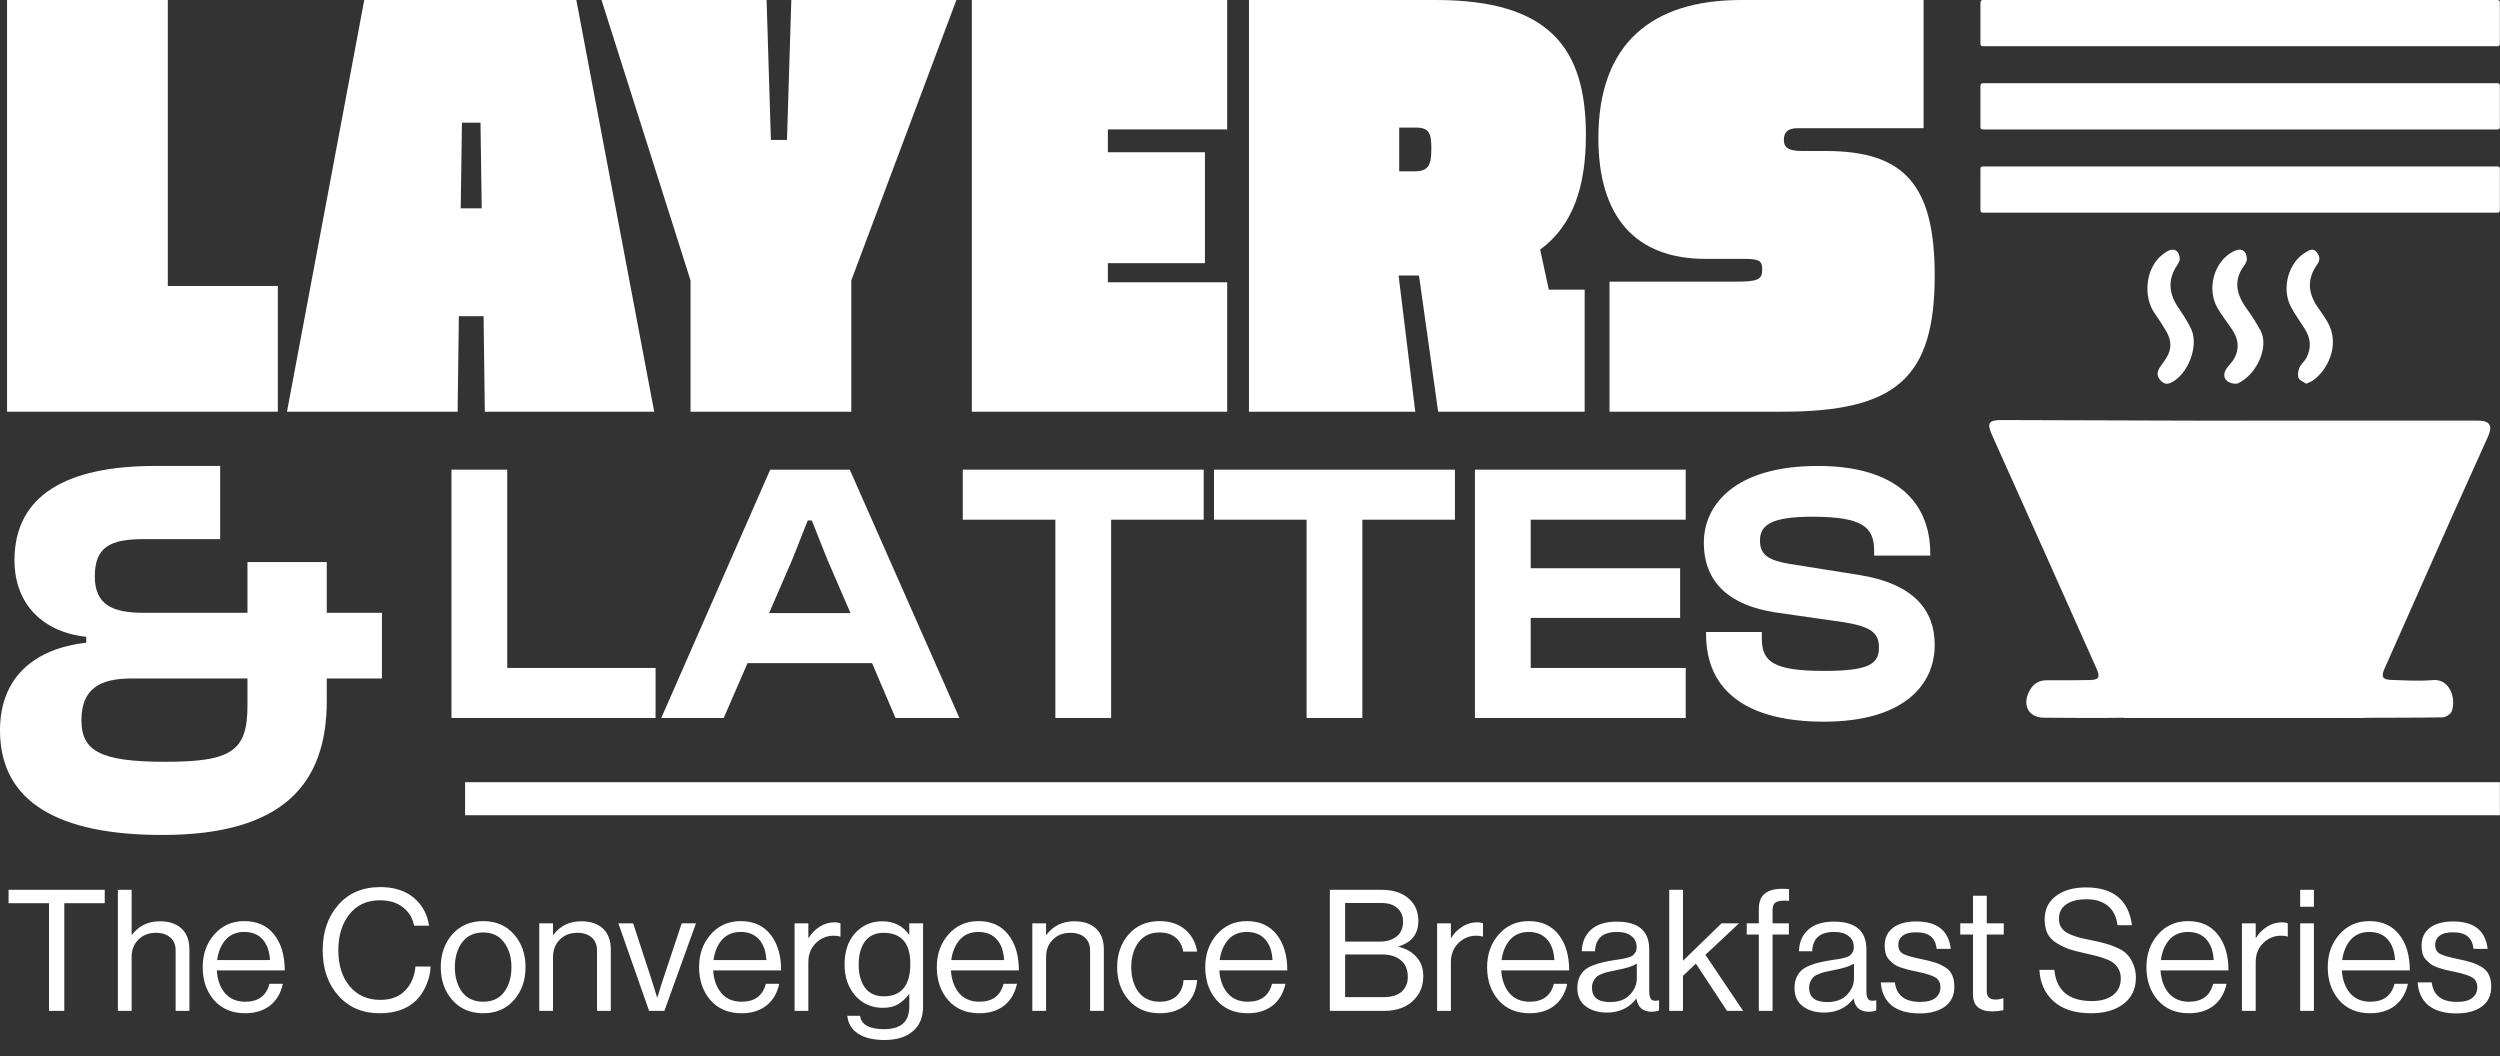 <svg width="284" height="120" viewBox="0 0 284 120" fill="none" xmlns="http://www.w3.org/2000/svg">
<rect x="0" y="0" width="284" height="120" fill="#333333" stroke="none"/>
<path d="M0.974 102.6V101.08H11.897V102.6H7.304V114.836H5.567V102.6H0.974ZM14.953 101.08V106.198H14.991C15.763 105.172 16.818 104.658 18.157 104.658C19.212 104.658 20.035 104.934 20.627 105.486C21.219 106.037 21.515 106.826 21.515 107.852V114.836H19.951V107.987C19.951 107.346 19.752 106.852 19.353 106.505C18.954 106.146 18.401 105.967 17.693 105.967C16.896 105.967 16.239 106.223 15.725 106.736C15.21 107.249 14.953 107.91 14.953 108.718V114.836H13.39V101.08H14.953ZM27.851 115.105C26.371 115.105 25.194 114.612 24.319 113.624C23.457 112.623 23.026 111.373 23.026 109.872C23.026 108.397 23.463 107.16 24.338 106.159C25.226 105.146 26.365 104.639 27.754 104.639C29.221 104.639 30.353 105.152 31.151 106.178C31.948 107.191 32.347 108.545 32.347 110.238H24.628C24.692 111.29 25.001 112.149 25.554 112.816C26.12 113.47 26.886 113.797 27.851 113.797C29.343 113.797 30.263 113.117 30.61 111.757H32.135C31.904 112.822 31.415 113.649 30.668 114.24C29.922 114.817 28.983 115.105 27.851 115.105ZM29.838 106.717C29.337 106.153 28.642 105.87 27.754 105.87C26.866 105.87 26.159 106.165 25.631 106.755C25.117 107.346 24.795 108.115 24.666 109.064H30.668C30.617 108.064 30.34 107.281 29.838 106.717ZM43.124 115.105C41.181 115.105 39.618 114.438 38.434 113.104C37.25 111.771 36.658 110.052 36.658 107.948C36.658 105.87 37.244 104.158 38.415 102.811C39.598 101.452 41.194 100.772 43.201 100.772C44.77 100.772 46.038 101.176 47.003 101.984C47.967 102.792 48.547 103.85 48.739 105.158H47.041C46.874 104.286 46.449 103.587 45.767 103.061C45.098 102.535 44.23 102.273 43.162 102.273C41.682 102.273 40.525 102.805 39.688 103.869C38.852 104.921 38.434 106.281 38.434 107.948C38.434 109.641 38.865 111.007 39.727 112.046C40.602 113.072 41.753 113.586 43.181 113.586C44.417 113.586 45.369 113.226 46.038 112.508C46.72 111.79 47.105 110.886 47.196 109.795H48.913C48.9 110.475 48.739 111.174 48.431 111.892C48.135 112.598 47.742 113.188 47.254 113.662C46.263 114.624 44.886 115.105 43.124 115.105ZM58.389 113.605C57.514 114.605 56.35 115.105 54.896 115.105C53.442 115.105 52.271 114.605 51.383 113.605C50.508 112.604 50.071 111.36 50.071 109.872C50.071 108.384 50.508 107.14 51.383 106.14C52.271 105.139 53.442 104.639 54.896 104.639C56.35 104.639 57.514 105.139 58.389 106.14C59.264 107.14 59.701 108.384 59.701 109.872C59.701 111.36 59.264 112.604 58.389 113.605ZM52.502 112.7C53.069 113.431 53.867 113.797 54.896 113.797C55.925 113.797 56.716 113.431 57.269 112.7C57.823 111.956 58.099 111.014 58.099 109.872C58.099 108.718 57.816 107.775 57.25 107.044C56.697 106.3 55.912 105.928 54.896 105.928C53.867 105.928 53.069 106.3 52.502 107.044C51.949 107.788 51.673 108.731 51.673 109.872C51.673 111.014 51.949 111.956 52.502 112.7ZM62.823 104.889V106.198H62.862C63.634 105.172 64.689 104.658 66.027 104.658C67.082 104.658 67.905 104.934 68.497 105.486C69.089 106.037 69.385 106.826 69.385 107.852V114.836H67.822V107.987C67.822 107.346 67.622 106.852 67.223 106.505C66.825 106.146 66.271 105.967 65.564 105.967C64.766 105.967 64.11 106.223 63.595 106.736C63.081 107.249 62.823 107.91 62.823 108.718V114.836H61.26V104.889H62.823ZM73.738 114.836L70.245 104.889H71.924L73.989 111.2L74.645 113.297H74.684C74.928 112.476 75.147 111.777 75.34 111.2L77.443 104.889H79.064L75.475 114.836H73.738ZM84.24 115.105C82.76 115.105 81.583 114.612 80.708 113.624C79.846 112.623 79.415 111.373 79.415 109.872C79.415 108.397 79.853 107.16 80.728 106.159C81.615 105.146 82.754 104.639 84.143 104.639C85.61 104.639 86.742 105.152 87.54 106.178C88.338 107.191 88.737 108.545 88.737 110.238H81.017C81.081 111.29 81.39 112.149 81.943 112.816C82.509 113.47 83.275 113.797 84.24 113.797C85.732 113.797 86.652 113.117 86.999 111.757H88.524C88.293 112.822 87.804 113.649 87.057 114.24C86.311 114.817 85.372 115.105 84.24 115.105ZM86.228 106.717C85.726 106.153 85.031 105.87 84.143 105.87C83.255 105.87 82.548 106.165 82.02 106.755C81.506 107.346 81.184 108.115 81.055 109.064H87.057C87.006 108.064 86.729 107.281 86.228 106.717ZM91.828 104.889V106.544H91.867C92.188 106.018 92.607 105.595 93.121 105.274C93.636 104.94 94.208 104.774 94.839 104.774C95.07 104.774 95.283 104.812 95.476 104.889V106.39H95.418C95.225 106.326 94.993 106.294 94.723 106.294C93.925 106.294 93.243 106.576 92.677 107.14C92.111 107.692 91.828 108.416 91.828 109.314V114.836H90.265V104.889H91.828ZM100.479 118.145C99.205 118.145 98.202 117.901 97.468 117.414C96.748 116.94 96.342 116.266 96.252 115.394H97.7C97.841 116.407 98.754 116.914 100.44 116.914C102.344 116.914 103.296 116.061 103.296 114.355V112.95H103.258C102.859 113.464 102.434 113.848 101.984 114.105C101.534 114.361 100.974 114.49 100.305 114.49C99.018 114.49 97.97 114.028 97.159 113.104C96.349 112.181 95.944 111.001 95.944 109.564C95.944 108.064 96.349 106.871 97.159 105.986C97.983 105.101 98.999 104.658 100.208 104.658C101.521 104.658 102.537 105.158 103.258 106.159H103.296V104.889H104.86V114.297C104.86 115.567 104.467 116.523 103.682 117.164C102.911 117.818 101.842 118.145 100.479 118.145ZM100.382 113.182C102.402 113.182 103.412 111.95 103.412 109.487C103.412 107.14 102.396 105.967 100.363 105.967C99.45 105.967 98.748 106.294 98.259 106.948C97.784 107.602 97.545 108.48 97.545 109.583C97.545 110.687 97.79 111.565 98.279 112.219C98.768 112.861 99.469 113.182 100.382 113.182ZM111.247 115.105C109.767 115.105 108.59 114.612 107.715 113.624C106.853 112.623 106.422 111.373 106.422 109.872C106.422 108.397 106.86 107.16 107.734 106.159C108.622 105.146 109.761 104.639 111.15 104.639C112.617 104.639 113.749 105.152 114.547 106.178C115.345 107.191 115.744 108.545 115.744 110.238H108.024C108.088 111.29 108.397 112.149 108.95 112.816C109.516 113.47 110.282 113.797 111.247 113.797C112.739 113.797 113.659 113.117 114.007 111.757H115.531C115.3 112.822 114.811 113.649 114.065 114.24C113.318 114.817 112.379 115.105 111.247 115.105ZM113.235 106.717C112.733 106.153 112.038 105.87 111.15 105.87C110.263 105.87 109.555 106.165 109.027 106.755C108.513 107.346 108.191 108.115 108.063 109.064H114.065C114.013 108.064 113.736 107.281 113.235 106.717ZM118.835 104.889V106.198H118.874C119.646 105.172 120.701 104.658 122.039 104.658C123.094 104.658 123.917 104.934 124.509 105.486C125.101 106.037 125.397 106.826 125.397 107.852V114.836H123.834V107.987C123.834 107.346 123.634 106.852 123.235 106.505C122.837 106.146 122.283 105.967 121.576 105.967C120.778 105.967 120.122 106.223 119.607 106.736C119.092 107.249 118.835 107.91 118.835 108.718V114.836H117.272V104.889H118.835ZM131.733 115.105C130.279 115.105 129.109 114.605 128.221 113.605C127.346 112.604 126.909 111.36 126.909 109.872C126.909 108.384 127.346 107.14 128.221 106.14C129.109 105.139 130.279 104.639 131.733 104.639C132.904 104.639 133.862 104.953 134.609 105.582C135.355 106.198 135.818 107.038 135.998 108.102H134.416C134.3 107.422 134.01 106.89 133.547 106.505C133.084 106.12 132.479 105.928 131.733 105.928C130.704 105.928 129.906 106.3 129.34 107.044C128.787 107.788 128.51 108.731 128.51 109.872C128.51 111.014 128.787 111.956 129.34 112.7C129.906 113.431 130.704 113.797 131.733 113.797C132.531 113.797 133.168 113.586 133.644 113.162C134.12 112.726 134.39 112.117 134.454 111.334H135.998C135.895 112.527 135.471 113.457 134.725 114.124C133.979 114.778 132.981 115.105 131.733 115.105ZM141.741 115.105C140.261 115.105 139.084 114.612 138.209 113.624C137.347 112.623 136.916 111.373 136.916 109.872C136.916 108.397 137.354 107.16 138.228 106.159C139.116 105.146 140.255 104.639 141.644 104.639C143.111 104.639 144.243 105.152 145.041 106.178C145.838 107.191 146.238 108.545 146.238 110.238H138.518C138.582 111.29 138.891 112.149 139.444 112.816C140.01 113.47 140.776 113.797 141.741 113.797C143.233 113.797 144.153 113.117 144.501 111.757H146.025C145.794 112.822 145.305 113.649 144.558 114.24C143.812 114.817 142.873 115.105 141.741 115.105ZM143.729 106.717C143.227 106.153 142.532 105.87 141.644 105.87C140.756 105.87 140.049 106.165 139.521 106.755C139.007 107.346 138.685 108.115 138.556 109.064H144.558C144.507 108.064 144.23 107.281 143.729 106.717ZM151.07 114.836V101.08H156.917C158.371 101.08 159.477 101.477 160.237 102.273C160.828 102.888 161.124 103.671 161.124 104.62C161.124 106.082 160.384 107.044 158.905 107.506V107.564C159.728 107.756 160.398 108.141 160.912 108.718C161.427 109.282 161.684 110.007 161.684 110.892C161.684 111.944 161.349 112.822 160.681 113.527C159.87 114.4 158.718 114.836 157.226 114.836H151.07ZM152.806 113.278H157.148C158.101 113.278 158.821 113.047 159.31 112.585C159.722 112.149 159.928 111.616 159.928 110.988C159.928 110.154 159.664 109.52 159.136 109.083C158.609 108.647 157.908 108.429 157.033 108.429H152.806V113.278ZM152.806 106.967H156.705C157.541 106.967 158.197 106.768 158.673 106.371C159.149 105.973 159.388 105.421 159.388 104.716C159.388 104.049 159.168 103.53 158.731 103.158C158.307 102.773 157.708 102.58 156.936 102.58H152.806V106.967ZM164.821 104.889V106.544H164.86C165.181 106.018 165.599 105.595 166.114 105.274C166.629 104.94 167.201 104.774 167.832 104.774C168.063 104.774 168.276 104.812 168.469 104.889V106.39H168.411C168.217 106.326 167.986 106.294 167.716 106.294C166.918 106.294 166.236 106.576 165.67 107.14C165.104 107.692 164.821 108.416 164.821 109.314V114.836H163.258V104.889H164.821ZM173.761 115.105C172.281 115.105 171.104 114.612 170.229 113.624C169.368 112.623 168.936 111.373 168.936 109.872C168.936 108.397 169.374 107.16 170.249 106.159C171.136 105.146 172.275 104.639 173.665 104.639C175.131 104.639 176.263 105.152 177.061 106.178C177.859 107.191 178.258 108.545 178.258 110.238H170.538C170.603 111.29 170.911 112.149 171.465 112.816C172.031 113.47 172.796 113.797 173.761 113.797C175.253 113.797 176.174 113.117 176.521 111.757H178.046C177.814 112.822 177.325 113.649 176.579 114.24C175.833 114.817 174.893 115.105 173.761 115.105ZM175.749 106.717C175.247 106.153 174.552 105.87 173.665 105.87C172.777 105.87 172.069 106.165 171.542 106.755C171.027 107.346 170.705 108.115 170.577 109.064H176.579C176.527 108.064 176.251 107.281 175.749 106.717ZM187.622 114.932C186.631 114.932 186.059 114.438 185.904 113.451H185.885C185.061 114.502 183.955 115.028 182.566 115.028C181.575 115.028 180.764 114.791 180.134 114.316C179.503 113.842 179.188 113.156 179.188 112.258C179.188 111.796 179.259 111.398 179.4 111.065C179.555 110.719 179.748 110.443 179.979 110.238C180.211 110.02 180.526 109.834 180.925 109.68C181.336 109.513 181.729 109.391 182.102 109.314C182.475 109.224 182.952 109.135 183.53 109.045C183.903 108.994 184.167 108.955 184.322 108.93C184.489 108.891 184.701 108.84 184.958 108.775C185.216 108.698 185.396 108.615 185.499 108.525C185.602 108.435 185.698 108.314 185.788 108.16C185.879 108.006 185.923 107.827 185.923 107.621C185.923 107.057 185.724 106.627 185.325 106.332C184.939 106.024 184.392 105.87 183.685 105.87C182.077 105.87 181.247 106.601 181.195 108.064H179.69C179.716 107.05 180.063 106.236 180.732 105.62C181.414 105.005 182.392 104.697 183.665 104.697C186.123 104.697 187.352 105.749 187.352 107.852V112.585C187.352 113.021 187.422 113.329 187.564 113.508C187.718 113.688 188.001 113.733 188.413 113.643H188.471V114.778C188.214 114.881 187.93 114.932 187.622 114.932ZM182.913 113.835C183.878 113.835 184.624 113.56 185.152 113.008C185.679 112.444 185.942 111.828 185.942 111.161V109.468C185.467 109.763 184.708 110.007 183.665 110.199C183.279 110.276 182.977 110.34 182.758 110.392C182.54 110.43 182.289 110.507 182.006 110.623C181.722 110.725 181.51 110.841 181.369 110.969C181.227 111.097 181.105 111.27 181.002 111.488C180.899 111.694 180.848 111.937 180.848 112.219C180.848 113.297 181.536 113.835 182.913 113.835ZM196.186 114.836L192.654 109.468L191.188 110.853V114.836H189.624V101.08H191.188V109.141L195.568 104.889H197.556L193.735 108.468L198.019 114.836H196.186ZM198.43 106.159V104.889H199.8V103.292C199.8 102.472 200.025 101.881 200.475 101.522C200.925 101.15 201.582 100.965 202.444 100.965C202.688 100.965 202.952 100.977 203.235 101.003V102.33C203.055 102.317 202.887 102.311 202.733 102.311C202.232 102.311 201.878 102.388 201.672 102.542C201.466 102.696 201.363 102.972 201.363 103.369V104.889H203.216V106.159H201.363V114.836H199.8V106.159H198.43ZM212.292 114.932C211.301 114.932 210.729 114.438 210.574 113.451H210.555C209.732 114.502 208.625 115.028 207.235 115.028C206.245 115.028 205.434 114.791 204.804 114.316C204.174 113.842 203.858 113.156 203.858 112.258C203.858 111.796 203.929 111.398 204.071 111.065C204.225 110.719 204.418 110.443 204.649 110.238C204.881 110.02 205.196 109.834 205.595 109.68C206.007 109.513 206.399 109.391 206.772 109.314C207.146 109.224 207.621 109.135 208.2 109.045C208.574 108.994 208.837 108.955 208.992 108.93C209.159 108.891 209.371 108.84 209.629 108.775C209.886 108.698 210.066 108.615 210.169 108.525C210.272 108.435 210.368 108.314 210.459 108.16C210.548 108.006 210.594 107.827 210.594 107.621C210.594 107.057 210.394 106.627 209.995 106.332C209.609 106.024 209.063 105.87 208.355 105.87C206.746 105.87 205.917 106.601 205.865 108.064H204.36C204.386 107.05 204.733 106.236 205.402 105.62C206.084 105.005 207.062 104.697 208.336 104.697C210.793 104.697 212.022 105.749 212.022 107.852V112.585C212.022 113.021 212.093 113.329 212.234 113.508C212.388 113.688 212.671 113.733 213.083 113.643H213.141V114.778C212.884 114.881 212.601 114.932 212.292 114.932ZM207.583 113.835C208.548 113.835 209.294 113.56 209.822 113.008C210.349 112.444 210.613 111.828 210.613 111.161V109.468C210.137 109.763 209.378 110.007 208.336 110.199C207.95 110.276 207.647 110.34 207.429 110.392C207.21 110.43 206.959 110.507 206.676 110.623C206.393 110.725 206.181 110.841 206.039 110.969C205.898 111.097 205.775 111.27 205.673 111.488C205.57 111.694 205.518 111.937 205.518 112.219C205.518 113.297 206.206 113.835 207.583 113.835ZM218.077 115.125C216.713 115.125 215.652 114.823 214.893 114.22C214.146 113.605 213.735 112.732 213.657 111.604H215.259C215.439 113.079 216.392 113.816 218.116 113.816C218.901 113.816 219.479 113.669 219.853 113.374C220.238 113.066 220.432 112.668 220.432 112.181C220.432 111.655 220.245 111.277 219.872 111.046C219.499 110.815 218.817 110.597 217.826 110.392C217.414 110.302 217.087 110.231 216.842 110.18C216.61 110.116 216.327 110.032 215.993 109.93C215.658 109.815 215.394 109.693 215.202 109.564C215.021 109.423 214.835 109.257 214.642 109.064C214.449 108.872 214.307 108.634 214.217 108.352C214.14 108.07 214.101 107.756 214.101 107.409C214.101 106.563 214.41 105.896 215.028 105.409C215.658 104.921 216.546 104.677 217.691 104.677C220.058 104.677 221.364 105.716 221.609 107.794H220.007C219.93 107.14 219.705 106.665 219.331 106.371C218.958 106.063 218.399 105.909 217.652 105.909C216.97 105.909 216.462 106.043 216.128 106.313C215.806 106.569 215.645 106.909 215.645 107.332C215.645 107.82 215.838 108.166 216.224 108.372C216.61 108.564 217.311 108.763 218.328 108.968C218.945 109.096 219.428 109.218 219.775 109.334C220.136 109.436 220.509 109.603 220.895 109.834C221.281 110.052 221.564 110.347 221.744 110.719C221.924 111.09 222.014 111.553 222.014 112.104C222.014 113.079 221.654 113.829 220.933 114.355C220.213 114.868 219.261 115.125 218.077 115.125ZM222.685 106.159V104.889H224.133V101.753H225.696V104.889H227.626V106.159H225.696V112.623C225.696 113.239 226.03 113.547 226.699 113.547C226.982 113.547 227.259 113.502 227.529 113.412H227.587V114.759C227.162 114.849 226.744 114.894 226.333 114.894C224.866 114.894 224.133 114.252 224.133 112.97V106.159H222.685ZM237.561 115.105C235.708 115.105 234.28 114.65 233.277 113.739C232.286 112.829 231.752 111.642 231.675 110.18H233.373C233.605 112.54 235.027 113.72 237.638 113.72C238.629 113.72 239.42 113.502 240.012 113.066C240.617 112.617 240.919 111.975 240.919 111.142C240.919 110.77 240.849 110.443 240.707 110.161C240.565 109.879 240.391 109.648 240.186 109.468C239.993 109.289 239.697 109.122 239.298 108.968C238.899 108.814 238.526 108.692 238.179 108.602C237.844 108.513 237.381 108.404 236.789 108.275C236.082 108.121 235.496 107.968 235.033 107.813C234.57 107.647 234.107 107.422 233.643 107.14C233.18 106.858 232.833 106.499 232.601 106.063C232.383 105.614 232.273 105.075 232.273 104.447C232.273 103.318 232.698 102.433 233.547 101.791C234.409 101.137 235.548 100.81 236.963 100.81C240.063 100.81 241.807 102.24 242.193 105.101H240.552C240.424 104.126 240.057 103.395 239.453 102.907C238.848 102.407 238.031 102.157 237.001 102.157C236.049 102.157 235.29 102.35 234.724 102.735C234.171 103.119 233.894 103.664 233.894 104.37C233.894 104.677 233.952 104.953 234.068 105.197C234.197 105.428 234.357 105.627 234.551 105.794C234.756 105.947 235.02 106.088 235.342 106.217C235.676 106.345 236.005 106.454 236.326 106.544C236.648 106.621 237.04 106.704 237.503 106.794C238.146 106.922 238.674 107.044 239.086 107.16C239.498 107.262 239.954 107.422 240.456 107.64C240.958 107.858 241.344 108.109 241.614 108.391C241.897 108.673 242.135 109.045 242.328 109.507C242.534 109.956 242.637 110.482 242.637 111.084C242.637 112.341 242.167 113.329 241.228 114.047C240.302 114.753 239.079 115.105 237.561 115.105ZM248.658 115.105C247.178 115.105 246.001 114.612 245.126 113.624C244.264 112.623 243.833 111.373 243.833 109.872C243.833 108.397 244.27 107.16 245.145 106.159C246.033 105.146 247.171 104.639 248.561 104.639C250.028 104.639 251.16 105.152 251.957 106.178C252.755 107.191 253.154 108.545 253.154 110.238H245.435C245.499 111.29 245.808 112.149 246.361 112.816C246.927 113.47 247.693 113.797 248.658 113.797C250.15 113.797 251.07 113.117 251.417 111.757H252.942C252.71 112.822 252.221 113.649 251.475 114.24C250.729 114.817 249.79 115.105 248.658 115.105ZM250.645 106.717C250.143 106.153 249.449 105.87 248.561 105.87C247.673 105.87 246.966 106.165 246.438 106.755C245.923 107.346 245.602 108.115 245.473 109.064H251.475C251.424 108.064 251.147 107.281 250.645 106.717ZM256.246 104.889V106.544H256.285C256.606 106.018 257.024 105.595 257.539 105.274C258.054 104.94 258.626 104.774 259.256 104.774C259.488 104.774 259.7 104.812 259.893 104.889V106.39H259.836C259.642 106.326 259.411 106.294 259.141 106.294C258.343 106.294 257.661 106.576 257.095 107.14C256.529 107.692 256.246 108.416 256.246 109.314V114.836H254.683V104.889H256.246ZM261.298 114.836V104.889H262.861V114.836H261.298ZM261.298 103.004V101.08H262.861V103.004H261.298ZM269.257 115.105C267.777 115.105 266.6 114.612 265.725 113.624C264.863 112.623 264.432 111.373 264.432 109.872C264.432 108.397 264.87 107.16 265.745 106.159C266.632 105.146 267.771 104.639 269.161 104.639C270.627 104.639 271.759 105.152 272.557 106.178C273.355 107.191 273.754 108.545 273.754 110.238H266.034C266.098 111.29 266.407 112.149 266.961 112.816C267.526 113.47 268.292 113.797 269.257 113.797C270.749 113.797 271.669 113.117 272.017 111.757H273.541C273.31 112.822 272.821 113.649 272.074 114.24C271.328 114.817 270.389 115.105 269.257 115.105ZM271.245 106.717C270.743 106.153 270.048 105.87 269.161 105.87C268.273 105.87 267.565 106.165 267.038 106.755C266.523 107.346 266.201 108.115 266.072 109.064H272.074C272.023 108.064 271.746 107.281 271.245 106.717ZM279.065 115.125C277.701 115.125 276.64 114.823 275.88 114.22C275.134 113.605 274.723 112.732 274.645 111.604H276.247C276.427 113.079 277.379 113.816 279.103 113.816C279.888 113.816 280.467 113.669 280.84 113.374C281.226 113.066 281.419 112.668 281.419 112.181C281.419 111.655 281.233 111.277 280.86 111.046C280.486 110.815 279.805 110.597 278.814 110.392C278.402 110.302 278.074 110.231 277.83 110.18C277.598 110.116 277.315 110.032 276.98 109.93C276.646 109.815 276.382 109.693 276.189 109.564C276.009 109.423 275.822 109.257 275.63 109.064C275.436 108.872 275.295 108.634 275.205 108.352C275.128 108.07 275.089 107.756 275.089 107.409C275.089 106.563 275.398 105.896 276.016 105.409C276.646 104.921 277.533 104.677 278.679 104.677C281.046 104.677 282.352 105.716 282.597 107.794H280.995C280.917 107.14 280.692 106.665 280.319 106.371C279.946 106.063 279.387 105.909 278.64 105.909C277.958 105.909 277.45 106.043 277.115 106.313C276.794 106.569 276.633 106.909 276.633 107.332C276.633 107.82 276.826 108.166 277.212 108.372C277.598 108.564 278.299 108.763 279.316 108.968C279.933 109.096 280.416 109.218 280.763 109.334C281.123 109.436 281.496 109.603 281.882 109.834C282.268 110.052 282.551 110.347 282.731 110.719C282.912 111.09 283.002 111.553 283.002 112.104C283.002 113.079 282.641 113.829 281.921 114.355C281.201 114.868 280.248 115.125 279.065 115.125Z" fill="white"/>
<path d="M202.435 46.77H182.84V31.997H197.097C199.696 31.997 200.188 31.787 200.188 30.597C200.188 29.616 199.836 29.406 198.081 29.406H193.726C185.86 29.406 181.576 24.715 181.576 15.683C181.576 4.971 187.616 0 197.799 0H218.518V14.563H204.191C202.997 14.563 202.646 15.123 202.646 15.893C202.646 16.804 203.208 17.154 204.753 17.154H207.421C216.341 17.154 219.782 21.005 219.782 31.297C219.782 42.989 215.358 46.77 202.435 46.77Z" fill="white"/>
<path d="M163.374 46.77L161.197 31.297H158.879L160.775 46.77H141.883V0H163.093C175.945 0 180.159 5.391 180.159 15.333C180.159 21.215 178.684 25.625 174.962 28.356L175.945 32.907H180.018V46.77H163.374ZM158.949 19.464H160.705C162.32 19.464 162.601 18.694 162.601 16.874C162.601 15.193 162.391 14.493 160.845 14.493H158.949V19.464Z" fill="white"/>
<path d="M110.402 46.77V0H139.408V14.703H125.853V17.294H136.88V29.896H125.853V32.067H139.408V46.77H110.402Z" fill="white"/>
<path d="M78.445 46.77V31.857L68.332 0H87.084L87.575 15.893H89.402L89.893 0H108.645L96.706 31.857V46.77H78.445Z" fill="white"/>
<path d="M32.602 46.77L41.38 0H65.47L74.319 46.77H55.076L54.935 35.918H52.126L51.986 46.77H32.602ZM52.477 13.933L52.337 23.665H54.724L54.584 13.933H52.477Z" fill="white"/>
<path d="M0.802 46.77V0H19.062V32.487H31.563V46.77H0.802Z" fill="white"/>
<path d="M207.198 81.983C198.625 81.983 193.81 78.615 193.81 72.046V71.794H200.145V72.552C200.145 75.162 201.455 76.215 207.198 76.215C212.266 76.215 213.448 75.457 213.448 73.562C213.448 71.836 212.477 71.204 209.563 70.699L201.623 69.562C196.556 68.762 193.557 66.236 193.557 61.647C193.557 57.395 197.02 52.932 206.522 52.932C215.222 52.932 219.277 56.931 219.277 62.868V63.12H212.9V62.531C212.9 59.836 211.506 58.7 205.889 58.7C201.328 58.7 199.934 59.584 199.934 61.394C199.934 63.036 200.863 63.626 203.228 64.047L211.168 65.31C217.503 66.32 219.783 69.394 219.783 73.267C219.783 77.856 216.194 81.983 207.198 81.983Z" fill="white"/>
<path d="M191.497 81.562H167.551V53.353H191.497V59.037H173.886V64.552H190.863V70.194H173.886V75.878H191.497V81.562Z" fill="white"/>
<path d="M154.763 81.562H148.428V59.037H137.912V53.353H165.279V59.037H154.763V81.562Z" fill="white"/>
<path d="M126.224 81.562H119.889V59.037H109.373V53.353H136.74V59.037H126.224V81.562Z" fill="white"/>
<path d="M82.216 81.562H75.121L87.495 53.353H96.533L108.992 81.562H101.728L99.067 75.331H84.919L82.216 81.562ZM90.029 63.5L87.368 69.647H96.618L93.957 63.5L92.225 59.122H91.761L90.029 63.5Z" fill="white"/>
<path d="M74.473 81.562H51.287V53.353H57.622V75.879H74.473V81.562Z" fill="white"/>
<path d="M18.439 94.852C6.694 94.852 0 91.151 0 82.961C0 76.955 3.895 73.679 9.797 73.012V72.344C4.381 71.738 1.643 68.159 1.643 63.669C1.643 56.268 7.546 52.931 17.647 52.931H25.011V61.243H16.369C12.475 61.243 10.771 62.153 10.771 65.489C10.771 68.705 12.779 69.615 16.309 69.615H28.114V63.851H37.12V69.615H43.388V77.077H37.12V79.624C37.12 88.967 32.252 94.852 18.439 94.852ZM18.743 86.54C26.349 86.54 28.114 85.327 28.114 80.11V77.077H14.909C11.38 77.077 9.25 78.229 9.25 81.808C9.25 85.266 11.319 86.54 18.743 86.54Z" fill="white"/>
<path d="M254.497 47.781C263.491 47.781 272.484 47.782 281.475 47.779C282.816 47.779 283.201 48.322 282.643 49.579C281.333 52.531 279.981 55.464 278.668 58.412C276.065 64.255 273.473 70.104 270.883 75.955C270.47 76.886 270.647 77.206 271.656 77.238C273.22 77.286 274.799 77.401 276.349 77.255C278.288 77.071 279.065 79.348 278.505 80.826C278.384 81.149 277.81 81.489 277.439 81.494C273.727 81.547 270.013 81.527 266.3 81.547C265.544 81.551 265.502 80.991 265.392 80.496C264.896 78.262 264.176 76.114 263.01 74.138C261.733 71.973 260.117 70.132 257.809 69.062C254.425 67.493 251.155 68.17 248.313 70.959C245.867 73.36 244.527 76.372 243.659 79.63C243.037 81.969 243.367 81.505 241.296 81.536C238.26 81.583 235.221 81.555 232.185 81.531C230.488 81.518 229.72 80.172 230.488 78.597C230.897 77.757 231.524 77.268 232.517 77.281C234.112 77.303 235.709 77.268 237.304 77.255C238.437 77.245 238.621 76.98 238.15 75.919C236.179 71.482 234.197 67.048 232.212 62.616C230.239 58.21 228.252 53.809 226.285 49.399C225.68 48.044 225.916 47.712 227.429 47.717C235.346 47.74 243.264 47.766 251.181 47.79C252.286 47.793 253.392 47.79 254.497 47.79C254.497 47.788 254.497 47.786 254.497 47.784V47.781Z" fill="white"/>
<path d="M261.982 43.592C261.69 43.386 261.237 43.231 261.12 42.939C260.986 42.609 261.068 42.117 261.215 41.764C261.383 41.367 261.778 41.072 261.988 40.686C262.592 39.576 262.51 38.468 261.847 37.404C261.322 36.561 260.731 35.753 260.262 34.88C259.132 32.774 259.96 29.797 261.951 28.641C262.341 28.415 262.763 28.16 263.144 28.616C263.506 29.048 263.623 29.505 263.236 30.04C262.029 31.71 262.187 33.363 263.358 34.989C263.741 35.521 264.112 36.064 264.435 36.633C265.914 39.237 264.322 42.22 262.643 43.285C262.473 43.395 262.275 43.459 261.982 43.594V43.592Z" fill="white"/>
<path d="M255.248 29.515C255.198 29.627 255.137 29.898 254.982 30.102C253.709 31.784 254.017 33.386 255.173 34.992C255.774 35.827 256.341 36.693 256.818 37.595C257.726 39.313 256.495 42.448 254.261 43.538C253.955 43.687 253.281 43.516 252.994 43.271C252.538 42.882 252.613 42.302 252.973 41.812C253.246 41.44 253.597 41.109 253.815 40.713C254.43 39.597 254.278 38.498 253.583 37.456C253.041 36.644 252.427 35.87 251.932 35.034C250.628 32.84 251.511 29.68 253.697 28.567C254.608 28.104 255.246 28.432 255.25 29.513L255.248 29.515Z" fill="white"/>
<path d="M247.626 29.532C247.569 29.647 247.483 29.897 247.339 30.108C246.212 31.75 246.382 33.343 247.451 34.941C247.982 35.733 248.526 36.532 248.923 37.392C249.823 39.338 248.518 42.618 246.582 43.494C246.025 43.745 245.647 43.489 245.34 43.1C244.958 42.613 245.08 42.117 245.422 41.636C245.741 41.186 246.086 40.739 246.318 40.243C246.778 39.259 246.518 38.321 245.975 37.445C245.582 36.814 245.186 36.183 244.76 35.574C243.415 33.651 243.76 30.416 245.609 28.966C245.818 28.803 246.027 28.636 246.259 28.515C247.016 28.116 247.634 28.518 247.626 29.533V29.532Z" fill="white"/>
<path d="M283.731 9.454H225.235C225.094 9.454 224.979 9.568 224.979 9.709V14.451C224.979 14.592 225.094 14.706 225.235 14.706H283.731C283.872 14.706 283.986 14.592 283.986 14.451V9.709C283.986 9.568 283.872 9.454 283.731 9.454Z" fill="white"/>
<path d="M283.731 0H225.235C225.094 0 224.979 0.114 224.979 0.255V4.997C224.979 5.138 225.094 5.252 225.235 5.252H283.731C283.872 5.252 283.986 5.138 283.986 4.997V0.255C283.986 0.114 283.872 0 283.731 0Z" fill="white"/>
<path d="M283.731 18.909H225.235C225.094 18.909 224.979 19.023 224.979 19.163V23.906C224.979 24.047 225.094 24.161 225.235 24.161H283.731C283.872 24.161 283.986 24.047 283.986 23.906V19.163C283.986 19.023 283.872 18.909 283.731 18.909Z" fill="white"/>
<path d="M268.589 64.87H241.303V81.562H268.589V64.87Z" fill="white"/>
<path d="M283.988 88.858H52.834V92.612H283.988V88.858Z" fill="white"/>
</svg>
